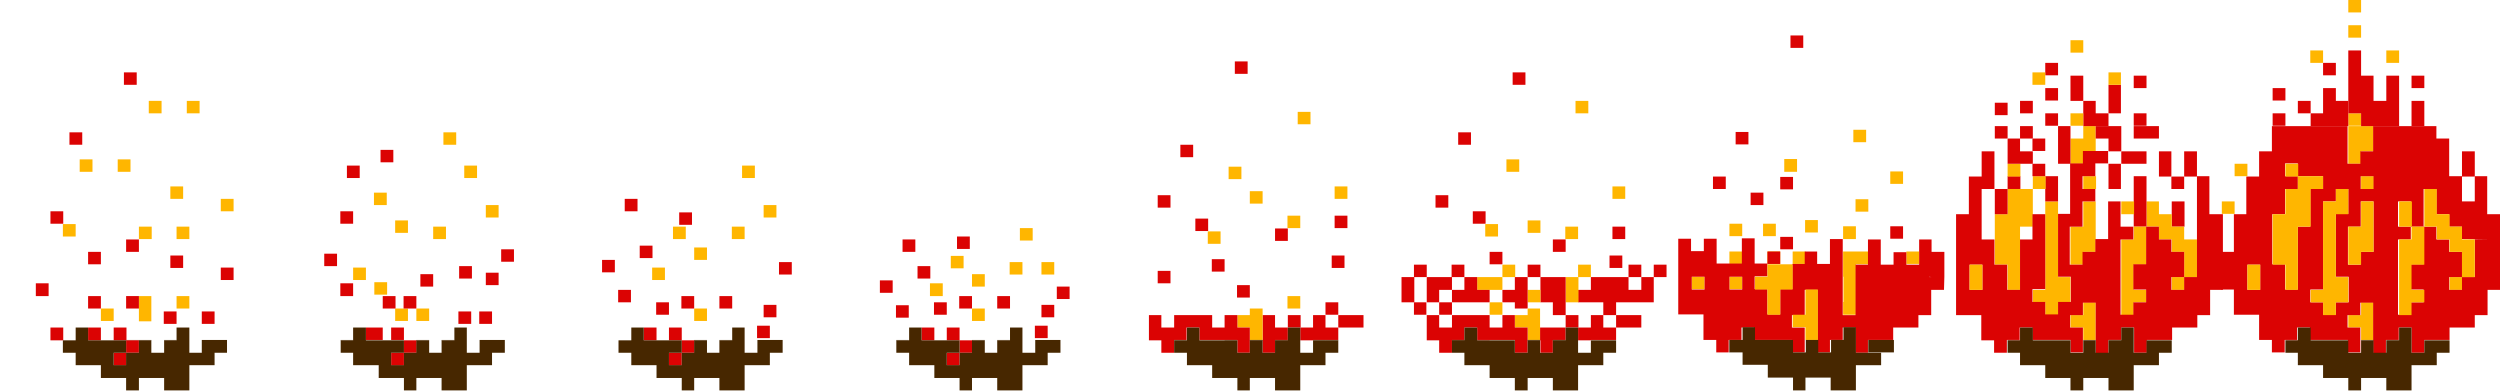 <?xml version="1.0" encoding="utf-8"?>
<!-- Generator: Adobe Illustrator 24.1.1, SVG Export Plug-In . SVG Version: 6.00 Build 0)  -->
<svg version="1.1" id="Слой_1" xmlns="http://www.w3.org/2000/svg" xmlns:xlink="http://www.w3.org/1999/xlink" x="0px" y="0px"
	 viewBox="0 0 683.9 107" style="enable-background:new 0 0 683.9 107;" xml:space="preserve">
<style type="text/css">
	.st0{fill:#DB0303;}
	.st1{fill:#FFB600;}
	.st2{fill:#472700;}
</style>
<rect x="677" y="65.5" class="st0" width="3.5" height="0"/>
<rect x="677" y="65.5" class="st0" width="3.5" height="0"/>
<rect x="673.5" y="65.5" class="st1" width="3.5" height="0"/>
<rect x="673.5" y="65.5" class="st0" width="3.5" height="0"/>
<rect x="673.5" y="41.4" class="st0" width="3.5" height="6.9"/>
<rect x="670.1" y="75.8" class="st1" width="3.5" height="3.5"/>
<rect x="666.6" y="93" class="st0" width="3.5" height="0"/>
<rect x="666.6" y="65.5" class="st0" width="3.5" height="0"/>
<rect x="666.6" y="65.5" class="st1" width="3.5" height="0"/>
<rect x="663.2" y="93" class="st0" width="3.5" height="0"/>
<path class="st0" d="M663.2,20.7h-3.5v3.4h3.5V20.7z"/>
<rect x="659.7" y="93.1" class="st0" width="0" height="3.4"/>
<rect x="659.7" y="89.6" class="st0" width="0" height="3.5"/>
<rect x="656.3" y="65.5" class="st1" width="3.5" height="0"/>
<rect x="656.3" y="65.5" class="st0" width="3.5" height="0"/>
<rect x="652.8" y="93" class="st0" width="3.5" height="0"/>
<path class="st1" d="M656.3,13.8h-3.5v3.4h3.5V13.8z"/>
<rect x="652.8" y="93.1" class="st0" width="0" height="3.4"/>
<rect x="652.8" y="93" class="st0" width="0" height="0"/>
<rect x="645.9" y="93" class="st1" width="3.5" height="0"/>
<rect x="645.9" y="48.2" class="st1" width="3.5" height="3.5"/>
<rect x="642.4" y="93.1" class="st0" width="0" height="3.4"/>
<rect x="645.9" y="93.1" class="st0" width="0" height="3.4"/>
<rect x="645.9" y="93" class="st0" width="0" height="0"/>
<polygon class="st1" points="649.3,82.7 649.3,93 645.9,93 645.9,89.6 642.4,89.6 642.4,86.2 645.9,86.2 645.9,82.7 "/>
<rect x="642.4" y="86.2" class="st1" width="0" height="3.4"/>
<rect x="642.4" y="79.3" class="st0" width="0" height="3.5"/>
<rect x="642.4" y="75.8" class="st0" width="0" height="3.5"/>
<rect x="642.4" y="68.9" class="st1" width="0" height="3.5"/>
<rect x="642.4" y="65.5" class="st1" width="0" height="3.5"/>
<rect x="642.4" y="62" class="st1" width="0" height="3.5"/>
<rect x="642.4" y="55.1" class="st0" width="0" height="3.5"/>
<rect x="642.4" y="51.7" class="st0" width="0" height="3.4"/>
<rect x="642.4" y="48.2" class="st0" width="0" height="3.5"/>
<rect x="642.4" y="41.4" class="st1" width="0" height="3.4"/>
<rect x="642.4" y="37.9" class="st1" width="0" height="3.4"/>
<rect x="642.4" y="34.5" class="st1" width="0" height="3.4"/>
<polygon class="st1" points="649.3,34.5 649.3,41.4 645.9,41.4 645.9,44.8 642.4,44.8 642.4,34.5 "/>
<rect x="642.4" y="31" class="st1" width="3.5" height="3.4"/>
<rect x="642.4" y="31" class="st1" width="0" height="3.4"/>
<rect x="642.4" y="27.6" class="st0" width="0" height="3.5"/>
<g>
	<path class="st0" d="M680.4,58.6V48.2H677v6.9h-3.5v-6.9h-3.5V37.9h-3.5v-3.4h-17.3v6.9h-3.5v3.4h-3.5V34.5h-20.7v6.9h-3.5v6.9
		h-3.5v10.3h-3.4v10.3h-3.5v10.3h3.5v6.9h6.9v6.9h3.5v3.4h3.5V93h3.4v-3.4h3.5V93h10.4v0h0v3.4h3.4V93h0v-3.4h-3.5v-3.4h3.5v-3.4
		h3.5v13.8h3.5V93h3.5v-3.4h3.5v6.9h3.5V93h6.9v-3.4h6.9v-3.4h3.5v-6.9h3.5V58.6H680.4z M618.3,79.3h-3.5v-6.9h3.5V79.3z M628.6,62
		v17.2h-3.5v-6.9h-3.5V58.6h3.5v-6.9h3.5v-3.5h-3.5v-3.5h3.5v3.5h6.9v3.5h-3.5V62H628.6z M642.4,82.7H639v3.4h-3.5v-3.4h-3.5v-3.5
		h3.5V55.1h3.5v-3.4h3.4v-3.5h0v10.3H639v17.2h3.5V82.7z M649.3,68.9h-3.5v3.5h-3.5V62h3.5v-6.9h3.5V68.9z M649.3,51.7h-3.5v-3.5
		h3.5V51.7z M680.4,65.5H677v10.3h-3.5v3.5h-3.5v-3.5h3.5v-6.9h-3.5v-3.4h-3.5V62h-3.5v10.3h-3.5v6.9h3.5v3.5h-3.5v3.4h-3.5V65.5
		h3.5V62h-3.5v-6.9h3.5V62h3.5V51.7h3.5v6.9h3.5V62h3.5v3.4L680.4,65.5L680.4,65.5z"/>
	<polygon class="st1" points="677,65.5 677,75.8 673.5,75.8 673.5,68.9 670.1,68.9 670.1,65.5 666.6,65.5 666.6,62 663.2,62 
		663.2,51.7 666.6,51.7 666.6,58.6 670.1,58.6 670.1,62 673.5,62 673.5,65.5 	"/>
	<rect x="656.3" y="55.1" class="st1" width="3.5" height="6.9"/>
	<polygon class="st1" points="663.2,62 663.2,72.4 659.7,72.4 659.7,79.3 663.2,79.3 663.2,82.7 659.7,82.7 659.7,86.2 656.3,86.2 
		656.3,65.5 659.7,65.5 659.7,62 	"/>
	<polygon class="st1" points="649.3,55.1 649.3,68.9 645.9,68.9 645.9,72.4 642.4,72.4 642.4,62 645.9,62 645.9,55.1 	"/>
	<polygon class="st0" points="656.3,20.7 656.3,34.5 645.9,34.5 645.9,31 642.4,31 642.4,27.6 642.4,27.6 642.4,13.8 645.9,13.8 
		645.9,20.7 649.3,20.7 649.3,27.6 652.8,27.6 652.8,20.7 	"/>
</g>
<rect x="659.7" y="27.6" class="st0" width="3.5" height="6.9"/>
<path class="st1" d="M645.9,6.9h-3.5v3.4h3.5V6.9z"/>
<path class="st1" d="M645.9,0h-3.5v3.4h3.5V0z"/>
<rect x="642.4" y="93.1" class="st0" width="0" height="3.4"/>
<rect x="639" y="93" class="st0" width="3.4" height="0"/>
<rect x="642.4" y="86.2" class="st0" width="0" height="3.4"/>
<rect x="642.4" y="79.3" class="st1" width="0" height="3.5"/>
<rect x="642.4" y="75.8" class="st1" width="0" height="3.5"/>
<rect x="642.4" y="68.9" class="st0" width="0" height="3.5"/>
<rect x="642.4" y="65.5" class="st0" width="0" height="3.5"/>
<rect x="642.4" y="62" class="st0" width="0" height="3.5"/>
<rect x="642.4" y="55.1" class="st1" width="0" height="3.5"/>
<polygon class="st1" points="642.4,51.7 642.4,58.6 639,58.6 639,75.8 642.4,75.8 642.4,82.7 639,82.7 639,86.2 635.5,86.2 
	635.5,82.7 632.1,82.7 632.1,79.3 635.5,79.3 635.5,55.1 639,55.1 639,51.7 "/>
<rect x="642.4" y="51.7" class="st1" width="0" height="3.4"/>
<rect x="642.4" y="48.2" class="st0" width="0" height="3.5"/>
<rect x="642.4" y="41.4" class="st0" width="0" height="3.4"/>
<rect x="642.4" y="37.9" class="st0" width="0" height="3.4"/>
<rect x="642.4" y="34.5" class="st0" width="0" height="3.4"/>
<rect x="642.4" y="31" class="st0" width="0" height="3.4"/>
<polygon class="st0" points="642.4,34.5 632.1,34.5 632.1,31 635.5,31 635.5,24.1 639,24.1 639,27.6 642.4,27.6 "/>
<rect x="642.4" y="27.6" class="st0" width="0" height="3.5"/>
<rect x="635.5" y="93" class="st0" width="3.5" height="0"/>
<path class="st0" d="M639,17.2h-3.5v3.4h3.5V17.2z"/>
<rect x="632.1" y="93" class="st0" width="3.5" height="0"/>
<path class="st1" d="M635.5,13.8h-3.5v3.4h3.5V13.8z"/>
<rect x="632.1" y="89.6" class="st0" width="0" height="3.5"/>
<path class="st0" d="M632.1,27.6h-3.5V31h3.5V27.6z"/>
<polygon class="st0" points="628.6,89.6 628.6,93.1 625.2,93.1 625.2,93 628.6,93 628.6,89.6 "/>
<rect x="625.2" y="44.8" class="st1" width="3.5" height="3.5"/>
<polygon class="st1" points="635.5,48.2 635.5,51.7 632.1,51.7 632.1,62 628.6,62 628.6,79.3 625.2,79.3 625.2,72.4 621.7,72.4 
	621.7,58.6 625.2,58.6 625.2,51.7 628.6,51.7 628.6,48.2 "/>
<path class="st0" d="M625.2,24.1h-3.5v3.4h3.5V24.1z"/>
<rect x="614.8" y="72.4" class="st1" width="3.5" height="6.9"/>
<path class="st1" d="M614.8,44.8h-3.5v3.4h3.5V44.8z"/>
<rect x="621.7" y="31" class="st0" width="3.5" height="3.4"/>
<path class="st1" d="M611.3,55.1h-3.5v3.4h3.5V55.1z"/>
<rect x="666.6" y="93" class="st2" width="3.5" height="0"/>
<rect x="663.2" y="93" class="st2" width="3.4" height="0"/>
<polygon class="st2" points="656.3,93 656.3,93.1 652.8,93.1 652.8,96.5 652.8,96.5 652.8,93 "/>
<polygon class="st2" points="649.3,93 649.3,93.1 645.9,93.1 645.9,96.5 645.9,96.5 645.9,93 "/>
<rect x="639" y="93" class="st2" width="3.5" height="0"/>
<rect x="635.5" y="93" class="st2" width="3.5" height="0"/>
<rect x="632.1" y="93" class="st2" width="3.5" height="0"/>
<rect x="628.6" y="96.5" class="st2" width="0" height="3.5"/>
<rect x="628.6" y="93" class="st2" width="0" height="0"/>
<rect x="628.6" y="89.6" class="st2" width="0" height="3.4"/>
<polygon class="st2" points="670.1,93.1 670.1,96.5 666.6,96.5 666.6,99.9 659.7,99.9 659.7,106.8 652.8,106.8 652.8,103.4 
	645.9,103.4 645.9,106.8 642.4,106.8 642.4,103.4 635.5,103.4 635.5,99.9 628.6,99.9 628.6,96.5 625.2,96.5 625.2,93.1 628.6,93.1 
	628.6,89.6 632.1,89.6 632.1,93.1 642.4,93.1 642.4,96.5 645.9,96.5 645.9,93.1 649.3,93.1 649.3,96.5 652.8,96.5 652.8,93.1 
	656.3,93.1 656.3,89.6 659.7,89.6 659.7,96.5 663.2,96.5 663.2,93.1 "/>
<rect x="625.2" y="93" class="st2" width="3.4" height="0"/>
<rect x="597.5" y="41.4" class="st0" width="3.5" height="6.9"/>
<rect x="594.1" y="75.8" class="st1" width="3.5" height="3.5"/>
<rect x="594.1" y="55.1" class="st0" width="3.5" height="6.9"/>
<path class="st0" d="M597.5,48.3h-3.5v3.4h3.5V48.3z"/>
<rect x="590.6" y="93" class="st0" width="3.4" height="0"/>
<rect x="590.6" y="65.5" class="st0" width="3.4" height="0"/>
<rect x="590.6" y="65.5" class="st1" width="3.4" height="0"/>
<rect x="590.6" y="41.4" class="st0" width="3.4" height="6.9"/>
<rect x="587.2" y="93" class="st0" width="3.5" height="0"/>
<polygon class="st1" points="601,65.5 601,75.8 597.5,75.8 597.5,68.9 594.1,68.9 594.1,65.5 590.6,65.5 590.6,62 587.2,62 
	587.2,55.1 590.6,55.1 590.6,58.6 594.1,58.6 594.1,62 597.5,62 597.5,65.5 "/>
<rect x="583.7" y="48.2" class="st0" width="3.5" height="13.8"/>
<rect x="583.7" y="31" class="st0" width="3.5" height="3.4"/>
<rect x="583.7" y="34.5" class="st0" width="6.9" height="3.4"/>
<path class="st0" d="M587.2,20.7h-3.5v3.4h3.5V20.7z"/>
<rect x="583.7" y="93.1" class="st0" width="0" height="3.4"/>
<rect x="583.7" y="89.6" class="st0" width="0" height="3.5"/>
<polygon class="st1" points="587.2,62 587.2,72.4 583.7,72.4 583.7,79.3 587.2,79.3 587.2,82.7 583.7,82.7 583.7,86.2 580.3,86.2 
	580.3,65.5 583.7,65.5 583.7,62 "/>
<rect x="580.3" y="65.5" class="st1" width="3.5" height="0"/>
<rect x="580.3" y="65.5" class="st0" width="3.5" height="0"/>
<rect x="580.3" y="55.1" class="st1" width="3.5" height="3.5"/>
<rect x="580.3" y="41.4" class="st0" width="6.9" height="3.4"/>
<rect x="576.8" y="93" class="st0" width="3.4" height="0"/>
<rect x="576.8" y="44.8" class="st0" width="3.4" height="6.9"/>
<rect x="576.8" y="23.2" class="st0" width="3.4" height="7.8"/>
<rect x="576.8" y="19.8" class="st1" width="3.4" height="3.4"/>
<rect x="576.8" y="93.1" class="st0" width="0" height="3.4"/>
<rect x="576.8" y="93" class="st0" width="0" height="0"/>
<rect x="569.9" y="93" class="st1" width="3.5" height="0"/>
<rect x="569.9" y="48.2" class="st1" width="3.5" height="3.5"/>
<polygon class="st1" points="573.3,34.5 573.3,41.4 569.9,41.4 569.9,44.8 566.4,44.8 566.4,37.9 569.9,37.9 569.9,34.5 "/>
<polygon class="st0" points="569.9,34.5 569.9,27.6 573.3,27.6 573.3,31 576.8,31 576.8,34.5 "/>
<polygon class="st0" points="580.3,34.5 580.3,41.4 576.8,41.4 576.8,37.9 573.3,37.9 573.3,34.5 "/>
<rect x="566.4" y="93.1" class="st0" width="0" height="3.4"/>
<rect x="569.9" y="93.1" class="st0" width="0" height="3.4"/>
<rect x="569.9" y="93" class="st0" width="0" height="0"/>
<polygon class="st1" points="573.3,82.7 573.3,93 569.9,93 569.9,89.6 566.4,89.6 566.4,86.2 569.9,86.2 569.9,82.7 "/>
<rect x="566.4" y="86.2" class="st1" width="0" height="3.4"/>
<rect x="566.4" y="79.3" class="st0" width="0" height="3.5"/>
<rect x="566.4" y="75.8" class="st0" width="0" height="3.5"/>
<polygon class="st1" points="573.3,55.1 573.3,68.9 569.9,68.9 569.9,72.4 566.4,72.4 566.4,62 569.9,62 569.9,55.1 "/>
<rect x="566.4" y="68.9" class="st1" width="0" height="3.5"/>
<rect x="566.4" y="65.5" class="st1" width="0" height="3.5"/>
<rect x="566.4" y="62" class="st1" width="0" height="3.5"/>
<rect x="566.4" y="41.4" class="st1" width="0" height="3.4"/>
<rect x="566.4" y="37.9" class="st1" width="0" height="3.4"/>
<rect x="566.4" y="31" class="st1" width="3.5" height="3.4"/>
<rect x="566.4" y="20.7" class="st0" width="3.5" height="6.9"/>
<path class="st1" d="M569.9,11h-3.5v3.4h3.5V11z"/>
<rect x="566.4" y="93.1" class="st0" width="0" height="3.4"/>
<rect x="563" y="93" class="st0" width="3.5" height="0"/>
<rect x="566.4" y="86.2" class="st0" width="0" height="3.4"/>
<rect x="566.4" y="79.3" class="st1" width="0" height="3.5"/>
<rect x="566.4" y="75.8" class="st1" width="0" height="3.5"/>
<rect x="566.4" y="68.9" class="st0" width="0" height="3.5"/>
<rect x="566.4" y="65.5" class="st0" width="0" height="3.5"/>
<rect x="566.4" y="62" class="st0" width="0" height="3.5"/>
<rect x="566.4" y="41.4" class="st0" width="0" height="3.4"/>
<rect x="566.4" y="37.9" class="st0" width="0" height="3.4"/>
<polygon class="st0" points="566.4,34.5 566.4,37.9 566.4,37.9 566.4,44.8 563,44.8 563,34.5 "/>
<rect x="559.5" y="93" class="st0" width="3.4" height="0"/>
<polygon class="st1" points="566.4,75.8 566.4,82.7 563,82.7 563,86.2 559.5,86.2 559.5,82.7 556.1,82.7 556.1,79.3 559.5,79.3 
	559.5,55.1 563,55.1 563,75.8 "/>
<rect x="559.5" y="48.2" class="st0" width="3.5" height="6.9"/>
<path class="st0" d="M563,31h-3.5v3.4h3.5V31z"/>
<path class="st0" d="M563,24.1h-3.5v3.4h3.5V24.1z"/>
<path class="st0" d="M563,17.2h-3.5v3.4h3.5V17.2z"/>
<rect x="556.1" y="93" class="st0" width="3.5" height="0"/>
<rect x="556.1" y="48.2" class="st1" width="3.5" height="3.5"/>
<path class="st0" d="M559.5,44.8h-3.5v3.4h3.5V44.8z"/>
<path class="st0" d="M559.5,37.9h-3.5v3.4h3.5V37.9z"/>
<path class="st1" d="M559.5,19.8h-3.5v3.4h3.5V19.8z"/>
<path class="st0" d="M556.1,34.5h-3.5v3.4h3.5V34.5z"/>
<path class="st0" d="M556.1,27.6h-3.5V31h3.5V27.6z"/>
<polygon class="st0" points="552.6,89.6 552.6,93.1 549.2,93.1 549.2,93 552.6,93 552.6,89.6 "/>
<rect x="549.2" y="48.2" class="st0" width="3.5" height="3.5"/>
<rect x="549.2" y="44.8" class="st1" width="3.5" height="3.5"/>
<polygon class="st0" points="556.1,41.4 556.1,44.8 549.2,44.8 549.2,37.9 552.6,37.9 552.6,41.4 "/>
<polygon class="st1" points="556.1,51.7 556.1,62 552.6,62 552.6,79.3 549.2,79.3 549.2,72.4 545.7,72.4 545.7,58.6 549.2,58.6 
	549.2,51.7 "/>
<rect x="545.7" y="51.7" class="st0" width="3.5" height="6.9"/>
<path class="st0" d="M549.2,34.5h-3.5v3.4h3.5V34.5z"/>
<path class="st0" d="M549.2,28.1h-3.5v3.4h3.5V28.1z"/>
<path class="st0" d="M604.4,58.6V48.2H601v27.6h-3.5v3.5h-3.5v-3.5h3.5v-6.9h-3.5v-3.4h-3.4V62h-3.5v10.3h-3.5v6.9h3.5v3.5h-3.5v3.4
	h-3.5V65.5h3.5V62h-3.5v-6.9h-3.4v10.3h-3.5v3.5h-3.5v3.5h-3.5V62h3.5v-6.9h3.5v-3.4h-3.5v-3.5h3.5v-3.5h3.5v-3.4h-6.9v3.4h-3.5
	v13.8H563v17.2h3.5v6.9H563v3.4h-3.5v-3.4h-3.5v-3.5h3.5V58.6h-3.5v6.9h-3.4v13.8h-3.5v-6.9h-3.5v-6.9h-3.5V51.7h3.5V41.4h-3.5v6.9
	h-3.5v10.3h-3.5v27.6h6.9v6.9h3.5v3.4h3.5V93h3.5v-3.4h3.5V93h6.9v0h0v0h3.5v0h0v3.4h3.4V93h0v-3.4h-3.5v-3.4h3.5v-3.4h3.5v13.8h3.5
	V93h3.5v-3.4h3.5v6.9h3.5V93h6.9v-3.4h6.9v-3.4h3.5v-6.9h3.5V58.6H604.4z M542.3,79.3h-3.5v-6.9h3.5V79.3z"/>
<rect x="538.8" y="72.4" class="st1" width="3.5" height="6.9"/>
<rect x="590.6" y="93" class="st2" width="3.5" height="0"/>
<rect x="587.2" y="93" class="st2" width="3.5" height="0"/>
<polygon class="st2" points="580.3,93 580.3,93.1 576.8,93.1 576.8,96.5 576.8,96.5 576.8,93 "/>
<polygon class="st2" points="573.3,93 573.3,93.1 569.9,93.1 569.9,96.5 569.9,96.5 569.9,93 "/>
<rect x="563" y="93" class="st2" width="3.5" height="0"/>
<rect x="559.5" y="93" class="st2" width="3.5" height="0"/>
<rect x="556.1" y="93" class="st2" width="3.5" height="0"/>
<rect x="552.6" y="96.5" class="st2" width="0" height="3.5"/>
<rect x="552.6" y="93" class="st2" width="0" height="0"/>
<rect x="552.6" y="89.6" class="st2" width="0" height="3.4"/>
<polygon class="st2" points="594.1,93.1 594.1,96.5 590.6,96.5 590.6,99.9 583.7,99.9 583.7,106.8 576.8,106.8 576.8,103.4 
	569.9,103.4 569.9,106.8 566.4,106.8 566.4,103.4 563,103.4 563,99.9 563,99.9 563,103.4 559.5,103.4 559.5,99.9 552.6,99.9 
	552.6,96.5 549.2,96.5 549.2,93.1 552.6,93.1 552.6,89.6 556.1,89.6 556.1,93.1 566.4,93.1 566.4,96.5 569.9,96.5 569.9,93.1 
	573.3,93.1 573.3,96.5 576.8,96.5 576.8,93.1 580.3,93.1 580.3,89.6 583.7,89.6 583.7,96.5 587.2,96.5 587.2,93.1 "/>
<rect x="549.2" y="93" class="st2" width="3.5" height="0"/>
<rect x="528.4" y="75.7" class="st0" width="0" height="0.1"/>
<rect x="527.9" y="75.7" class="st0" width="0.6" height="0.1"/>
<rect x="525" y="79.2" class="st0" width="0" height="0"/>
<rect x="527.9" y="75.7" class="st0" width="0.6" height="0.1"/>
<rect x="521.5" y="79.2" class="st0" width="0" height="0"/>
<rect x="521.5" y="68.8" class="st1" width="3.5" height="3.4"/>
<rect x="514.6" y="93" class="st0" width="3.5" height="0"/>
<rect x="514.6" y="79.2" class="st0" width="0" height="0"/>
<rect x="511.1" y="89.5" class="st0" width="0" height="0"/>
<rect x="511.1" y="93" class="st0" width="3.5" height="0"/>
<rect x="511.1" y="79.2" class="st0" width="0" height="0"/>
<rect x="511.1" y="75.7" class="st0" width="0" height="0"/>
<rect x="507.7" y="93" class="st0" width="0" height="3.4"/>
<rect x="507.7" y="89.5" class="st0" width="0" height="3.5"/>
<rect x="507.7" y="79.2" class="st1" width="0" height="3.5"/>
<rect x="507.7" y="75.7" class="st0" width="0" height="3.4"/>
<polygon class="st0" points="511.1,72.3 511.1,72.3 507.7,72.3 507.7,75.7 507.7,75.7 507.7,72.3 "/>
<rect x="504.2" y="96.4" class="st0" width="0" height="0"/>
<rect x="507.7" y="93" class="st0" width="0" height="3.4"/>
<rect x="504.2" y="89.5" class="st0" width="0" height="3.5"/>
<rect x="507.7" y="89.5" class="st0" width="0" height="3.5"/>
<polygon class="st1" points="511.1,68.8 511.1,72.3 507.7,72.3 507.7,86.1 504.2,86.1 504.2,82.6 504.3,82.6 504.3,75.7 504.2,75.7 
	504.2,68.8 504.3,68.8 504.3,68.8 "/>
<rect x="504.2" y="79.2" class="st1" width="0" height="3.5"/>
<rect x="504.2" y="75.7" class="st1" width="0" height="3.4"/>
<rect x="504.2" y="68.8" class="st1" width="0" height="0"/>
<rect x="500.8" y="96.4" class="st0" width="0" height="0"/>
<rect x="500.8" y="93" class="st0" width="0" height="3.4"/>
<rect x="500.8" y="93" class="st0" width="3.5" height="0"/>
<rect x="500.8" y="79.2" class="st0" width="0" height="0"/>
<rect x="497.3" y="96.4" class="st0" width="3.5" height="0"/>
<rect x="497.3" y="93" class="st0" width="0" height="3.4"/>
<rect x="500.8" y="93" class="st0" width="0" height="3.4"/>
<rect x="497.3" y="89.5" class="st0" width="0" height="3.5"/>
<rect x="500.8" y="93" class="st0" width="0" height="0"/>
<rect x="497.3" y="86.1" class="st0" width="0" height="3.4"/>
<rect x="497.3" y="84.3" class="st0" width="0" height="1.7"/>
<rect x="497.3" y="79.2" class="st0" width="0" height="3.5"/>
<rect x="493.9" y="96.4" class="st0" width="0" height="0"/>
<rect x="493.9" y="93" class="st0" width="0" height="3.4"/>
<polygon class="st1" points="497.3,93 497.3,93 493.9,93 493.9,89.5 493.9,89.5 493.9,93 "/>
<polygon class="st1" points="493.9,82.6 493.9,84.4 493.9,84.4 493.9,86.1 493.9,86.1 493.9,82.6 "/>
<polygon class="st0" points="497.3,79.2 497.3,79.2 493.9,79.2 493.9,82.6 493.9,82.6 493.9,79.2 "/>
<rect x="490.4" y="96.4" class="st0" width="3.5" height="0"/>
<rect x="490.4" y="93" class="st0" width="0" height="3.4"/>
<rect x="493.9" y="93" class="st0" width="0" height="3.4"/>
<rect x="493.9" y="93" class="st0" width="0" height="0"/>
<rect x="490.4" y="79.2" class="st0" width="0" height="0"/>
<rect x="490.4" y="75.7" class="st0" width="0" height="3.4"/>
<rect x="490.4" y="72.3" class="st0" width="0" height="3.5"/>
<rect x="490.4" y="68.8" class="st1" width="3.5" height="3.4"/>
<rect x="490.4" y="93" class="st0" width="0" height="3.4"/>
<rect x="487" y="93" class="st0" width="3.5" height="0"/>
<rect x="487" y="82.6" class="st0" width="0" height="3.5"/>
<polygon class="st1" points="490.4,79.2 490.4,79.2 487,79.2 487,82.6 487,82.6 487,79.2 "/>
<path class="st0" d="M490.4,64.8H487v3.4h3.5V64.8z"/>
<path class="st0" d="M490.4,48.4H487v3.4h3.5V48.4z"/>
<rect x="483.5" y="96.4" class="st0" width="0" height="0"/>
<rect x="483.5" y="93" class="st0" width="3.5" height="0"/>
<rect x="483.5" y="82.6" class="st1" width="0" height="3.5"/>
<rect x="483.5" y="79.2" class="st1" width="0" height="3.5"/>
<rect x="483.5" y="68.8" class="st1" width="3.5" height="3.4"/>
<rect x="480.1" y="96.4" class="st0" width="0" height="0"/>
<polygon class="st0" points="483.5,93 483.5,93 480.1,93 480.1,89.5 480.1,89.5 480.1,93 "/>
<rect x="480.1" y="79.2" class="st1" width="3.5" height="0"/>
<rect x="480.1" y="75.7" class="st0" width="0" height="3.4"/>
<rect x="476.6" y="96.4" class="st0" width="0" height="3.4"/>
<rect x="476.6" y="89.5" class="st0" width="0" height="3.5"/>
<rect x="476.6" y="79.2" class="st0" width="0" height="0"/>
<rect x="476.6" y="75.7" class="st0" width="0" height="3.4"/>
<rect x="473.1" y="93" class="st0" width="0" height="3.4"/>
<polygon class="st0" points="476.6,89.5 476.6,93 473.1,93 473.1,93 476.6,93 476.6,89.5 "/>
<rect x="473.1" y="79.2" class="st0" width="3.5" height="0"/>
<rect x="473.1" y="75.7" class="st1" width="3.5" height="3.4"/>
<rect x="473.1" y="68.8" class="st1" width="3.5" height="3.4"/>
<path class="st1" d="M476.6,61.2h-3.5v3.4h3.5V61.2z"/>
<rect x="469.7" y="93" class="st0" width="0" height="3.4"/>
<rect x="469.7" y="79.2" class="st0" width="0" height="0"/>
<rect x="466.2" y="75.7" class="st0" width="0" height="3.4"/>
<rect x="462.8" y="79.2" class="st0" width="0" height="0"/>
<rect x="462.8" y="75.7" class="st1" width="3.5" height="3.4"/>
<rect x="459.3" y="79.2" class="st0" width="0" height="3.5"/>
<rect x="459.3" y="75.7" class="st0" width="0" height="3.4"/>
<path class="st0" d="M531.9,75.7v-3.4h0v-3.4h-3.5v-3.4H525v6.9h-3.5v-3.4h-3.5v3.4h-3.5v-6.9h-3.5v6.9h-3.4v10.3h0v3.5h-3.5V68.8h0
	v-3.4h-3.5v3.4h0v3.4h-3.5v-3.4h-3.4v3.4h-3.4v6.9H487v6.9h-3.5v-6.9h-3.5v-3.5h3.5v-3.5h-3.5v-6.9h-3.5v6.9h-6.9v-3.4h0v-3.4h-3.5
	v3.4h-3.5v-3.4h-3.5v10.3h0v6.9h0v3.5h6.9V93h3.5v3.4h3.4V93h3.5v-3.4h3.5V93h10.4v0h0v3.4h3.4V93h0v-3.4h-3.5v-3.4h3.5v-6.9h3.5
	v3.5h0v1.7h0V93h0v3.4h3.4V93h3.5v-3.4h3.5v6.9h3.4V93h6.9v-3.4h6.9v-3.4h3.5v-6.9h3.5L531.9,75.7l-0.6,0v0H531.9z M466.3,79.2h-3.5
	v0h0v-3.5h3.5V79.2z M469.7,79.2L469.7,79.2L469.7,79.2L469.7,79.2L469.7,79.2z M476.6,79.2h-3.5v-3.5h3.5V79.2z M500.8,79.2
	L500.8,79.2L500.8,79.2L500.8,79.2L500.8,79.2z M511.2,89.5L511.2,89.5L511.2,89.5L511.2,89.5L511.2,89.5z M511.2,79.2L511.2,79.2
	L511.2,79.2L511.2,79.2L511.2,79.2z M511.2,75.7L511.2,75.7L511.2,75.7L511.2,75.7L511.2,75.7z M514.6,79.2L514.6,79.2L514.6,79.2
	L514.6,79.2L514.6,79.2z M521.5,79.2L521.5,79.2L521.5,79.2L521.5,79.2L521.5,79.2z M525,79.2L525,79.2L525,79.2L525,79.2L525,79.2z
	 M528.4,75.8h-0.6v-0.1L528.4,75.8L528.4,75.8z M528.4,72.4L528.4,72.4L528.4,72.4L528.4,72.4L528.4,72.4z"/>
<rect x="514.6" y="93" class="st2" width="3.5" height="0"/>
<polygon class="st2" points="514.6,93 514.6,93 511.2,93 511.2,96.4 511.1,96.4 511.1,93 "/>
<rect x="504.2" y="93" class="st2" width="0" height="0"/>
<rect x="504.2" y="89.5" class="st2" width="0" height="3.4"/>
<rect x="500.8" y="103.3" class="st2" width="0" height="3.5"/>
<polygon class="st2" points="504.2,93 504.2,93 500.8,93 500.8,96.4 500.8,96.4 500.8,93 "/>
<polygon class="st2" points="497.3,93 497.3,93 493.9,93 493.9,96.4 493.9,96.4 493.9,93 "/>
<rect x="490.4" y="103.3" class="st2" width="0" height="3.5"/>
<rect x="487" y="93" class="st2" width="3.5" height="0"/>
<rect x="483.5" y="99.9" class="st2" width="0" height="3.5"/>
<rect x="483.5" y="93" class="st2" width="3.5" height="0"/>
<rect x="480.1" y="93" class="st2" width="3.4" height="0"/>
<rect x="476.6" y="96.4" class="st2" width="0" height="3.4"/>
<rect x="476.6" y="93" class="st2" width="0" height="0"/>
<rect x="476.6" y="89.5" class="st2" width="0" height="3.4"/>
<polygon class="st2" points="476.6,93 476.6,93 473.2,93 473.2,96.4 473.1,96.4 473.1,93 "/>
<path class="st0" d="M449,72.4h-3.5v3.4h3.5V72.4z"/>
<rect x="366.1" y="86.2" class="st0" width="6.9" height="3.4"/>
<rect x="362.6" y="93" class="st0" width="3.5" height="0"/>
<rect x="362.6" y="82.7" class="st0" width="3.5" height="3.4"/>
<rect x="359.2" y="93" class="st0" width="3.5" height="0"/>
<path class="st0" d="M455.9,72.4h-3.5v3.4h3.5V72.4z"/>
<rect x="435.2" y="93" class="st0" width="0" height="0"/>
<polygon class="st0" points="366.1,89.6 366.1,93 359.2,93 359.2,93.1 355.7,93.1 355.7,89.6 359.2,89.6 359.2,86.2 362.6,86.2 
	362.6,89.6 "/>
<rect x="355.7" y="89.6" class="st0" width="0" height="3.5"/>
<rect x="359.2" y="93" class="st0" width="0" height="0"/>
<polygon class="st0" points="452.4,75.8 452.4,82.7 442.1,82.7 442.1,86.2 438.6,86.2 438.6,82.7 431.7,82.7 431.7,79.3 435.2,79.3 
	435.2,75.8 445.5,75.8 445.5,79.3 449,79.3 449,75.8 "/>
<path class="st1" d="M435.2,72.4h-3.5v3.4h3.5V72.4z"/>
<rect x="352.3" y="89.6" class="st0" width="0" height="3.5"/>
<rect x="352.3" y="86.2" class="st0" width="3.5" height="3.4"/>
<rect x="428.3" y="75.8" class="st1" width="3.5" height="6.9"/>
<polygon class="st0" points="352.3,89.6 352.3,93.1 348.8,93.1 348.8,93 352.3,93 352.3,89.6 "/>
<rect x="345.4" y="93.1" class="st0" width="0" height="3.4"/>
<rect x="348.8" y="93.1" class="st0" width="0" height="3.4"/>
<rect x="348.8" y="93" class="st0" width="0" height="0"/>
<polygon class="st0" points="352.3,89.6 352.3,93 348.8,93 348.8,96.5 345.4,96.5 345.4,93.1 345.4,93.1 345.4,86.2 348.8,86.2 
	348.8,89.6 "/>
<polygon class="st0" points="428.3,75.8 428.3,82.7 428.3,82.7 428.3,86.2 424.8,86.2 424.8,82.7 421.4,82.7 421.4,75.8 "/>
<rect x="345.4" y="93.1" class="st0" width="0" height="3.4"/>
<rect x="341.9" y="93" class="st1" width="3.5" height="0"/>
<rect x="417.9" y="79.3" class="st1" width="3.5" height="3.4"/>
<path class="st0" d="M421.4,72.4h-3.5v3.4h3.5V72.4z"/>
<rect x="338.5" y="93.1" class="st0" width="0" height="3.4"/>
<rect x="341.9" y="93.1" class="st0" width="0" height="3.4"/>
<rect x="341.9" y="93" class="st0" width="0" height="0"/>
<polygon class="st1" points="345.4,84.4 345.4,93 341.9,93 341.9,89.6 338.5,89.6 338.5,86.2 341.9,86.2 341.9,84.4 "/>
<rect x="338.5" y="93.1" class="st0" width="0" height="3.4"/>
<rect x="335" y="93" class="st0" width="3.5" height="0"/>
<polygon class="st0" points="417.9,75.8 417.9,84.4 414.4,84.4 414.4,82.7 411,82.7 411,79.3 414.4,79.3 414.4,75.8 "/>
<path class="st1" d="M414.4,72.4H411v3.4h3.5V72.4z"/>
<rect x="331.6" y="93" class="st0" width="3.5" height="0"/>
<rect x="407.5" y="82.7" class="st1" width="3.5" height="3.4"/>
<rect x="328.1" y="93" class="st0" width="3.5" height="0"/>
<rect x="404.1" y="75.8" class="st1" width="6.9" height="3.5"/>
<rect x="324.6" y="96.5" class="st0" width="0" height="3.5"/>
<rect x="324.6" y="89.6" class="st0" width="0" height="3.5"/>
<rect x="328.1" y="89.6" class="st0" width="0" height="3.5"/>
<polygon class="st0" points="407.5,79.3 407.5,82.7 397.2,82.7 397.2,79.3 400.6,79.3 400.6,75.8 404.1,75.8 404.1,79.3 "/>
<rect x="321.2" y="93" class="st0" width="3.5" height="0"/>
<path class="st0" d="M400.6,72.4h-3.5v3.4h3.5V72.4z"/>
<rect x="321.2" y="93.1" class="st0" width="0" height="3.4"/>
<rect x="321.2" y="93" class="st0" width="0" height="0"/>
<rect x="393.7" y="82.7" class="st0" width="3.5" height="3.4"/>
<polygon class="st0" points="341.9,89.6 341.9,93 341.9,93 341.9,96.5 338.5,96.5 338.5,93.1 338.5,93.1 338.5,93 328.1,93 
	328.1,89.6 324.6,89.6 324.6,93 321.2,93 321.2,96.5 317.7,96.5 317.7,93.1 314.3,93.1 314.3,86.2 317.7,86.2 317.7,89.6 
	321.2,89.6 321.2,86.2 331.6,86.2 331.6,89.6 335,89.6 335,86.2 338.5,86.2 338.5,89.6 "/>
<polygon class="st0" points="397.2,75.8 397.2,79.3 393.7,79.3 393.7,82.7 390.3,82.7 390.3,75.8 "/>
<rect x="386.8" y="82.7" class="st0" width="3.4" height="3.4"/>
<path class="st0" d="M390.3,72.4h-3.5v3.4h3.5V72.4z"/>
<rect x="383.4" y="75.8" class="st0" width="3.5" height="6.9"/>
<rect x="362.6" y="93" class="st2" width="3.5" height="0"/>
<polygon class="st2" points="362.6,93 362.6,93.1 359.2,93.1 359.2,96.5 359.2,96.5 359.2,93 "/>
<rect x="352.3" y="93" class="st2" width="0" height="0"/>
<rect x="352.3" y="89.6" class="st2" width="0" height="3.4"/>
<rect x="348.8" y="103.4" class="st2" width="0" height="3.4"/>
<polygon class="st2" points="352.3,93 352.3,93.1 348.8,93.1 348.8,96.5 348.8,96.5 348.8,93 "/>
<polygon class="st2" points="345.4,93 345.4,93.1 341.9,93.1 341.9,96.5 341.9,96.5 341.9,93 "/>
<rect x="338.5" y="103.4" class="st2" width="0" height="3.4"/>
<rect x="335" y="93" class="st2" width="3.5" height="0"/>
<rect x="331.6" y="93" class="st2" width="3.4" height="0"/>
<rect x="328.1" y="93" class="st2" width="3.5" height="0"/>
<rect x="324.6" y="96.5" class="st2" width="0" height="3.5"/>
<rect x="324.6" y="93" class="st2" width="0" height="0"/>
<rect x="324.6" y="89.6" class="st2" width="0" height="3.4"/>
<polygon class="st2" points="324.6,93 324.6,93.1 321.2,93.1 321.2,96.5 321.2,96.5 321.2,93 "/>
<rect x="355.7" y="93.1" class="st0" width="0" height="3.4"/>
<rect x="355.7" y="89.6" class="st0" width="0" height="3.5"/>
<rect x="345.4" y="93.1" class="st0" width="0" height="3.4"/>
<path class="st1" d="M345.4,52.3h-3.5v3.4h3.5V52.3z"/>
<path class="st1" d="M333.9,63.3h-3.5v3.4h3.5V63.3z"/>
<path class="st1" d="M339.6,45.6h-3.5v3.4h3.5V45.6z"/>
<path class="st1" d="M355.7,81h-3.5v3.4h3.5V81z"/>
<path class="st1" d="M355.7,59h-3.5v3.4h3.5V59z"/>
<path class="st1" d="M358.5,30.6h-3.5V34h3.5V30.6z"/>
<path class="st1" d="M368.6,51h-3.5v3.4h3.5V51z"/>
<rect x="341.9" y="93.1" class="st0" width="0" height="3.4"/>
<path class="st0" d="M341.9,78h-3.5v3.4h3.5V78z"/>
<path class="st0" d="M352.3,62.5h-3.5v3.4h3.5V62.5z"/>
<path class="st0" d="M341.3,16.8h-3.5v3.4h3.5V16.8z"/>
<rect x="338.5" y="93.1" class="st0" width="0" height="3.4"/>
<rect x="335" y="93" class="st0" width="3.5" height="0"/>
<path class="st0" d="M330.4,59.8H327v3.4h3.5V59.8z"/>
<path class="st0" d="M367.8,69.9h-3.5v3.4h3.5V69.9z"/>
<path class="st0" d="M368.6,59h-3.5v3.4h3.5V59z"/>
<path class="st0" d="M335,70.9h-3.5v3.4h3.5V70.9z"/>
<path class="st0" d="M326.4,39.6h-3.5v3.4h3.5V39.6z"/>
<rect x="328.1" y="93" class="st0" width="3.5" height="0"/>
<path class="st0" d="M320.2,74.1h-3.5v3.4h3.5V74.1z"/>
<path class="st0" d="M320.2,53.4h-3.5v3.4h3.5V53.4z"/>
<rect x="328.1" y="89.6" class="st0" width="0" height="3.5"/>
<path class="st0" d="M324.7,86.2L324.7,86.2z"/>
<path class="st0" d="M321.2,93.1L321.2,93.1z"/>
<polygon class="st2" points="366.1,93 366.1,96.5 366.1,96.5 366.1,93.1 362.6,93.1 362.6,93 "/>
<rect x="362.6" y="96.5" class="st2" width="0" height="3.5"/>
<rect x="359.2" y="93" class="st2" width="3.5" height="0"/>
<rect x="352.3" y="93" class="st2" width="0" height="0"/>
<rect x="352.3" y="89.6" class="st2" width="0" height="3.4"/>
<rect x="348.8" y="93" class="st2" width="3.5" height="0"/>
<polygon class="st2" points="345.4,93 345.4,96.5 345.4,96.5 345.4,93.1 341.9,93.1 341.9,93 "/>
<rect x="341.9" y="103.4" class="st2" width="0" height="3.4"/>
<polygon class="st2" points="338.5,93 338.5,96.5 338.5,96.5 338.5,93.1 335,93.1 335,93 "/>
<rect x="331.6" y="93" class="st2" width="3.5" height="0"/>
<rect x="328.1" y="93" class="st2" width="3.5" height="0"/>
<rect x="324.6" y="96.5" class="st2" width="0" height="3.5"/>
<rect x="324.6" y="93" class="st2" width="0" height="0"/>
<rect x="328.1" y="93" class="st2" width="0" height="0"/>
<rect x="324.6" y="89.6" class="st2" width="0" height="3.4"/>
<rect x="328.1" y="89.6" class="st2" width="0" height="3.4"/>
<polygon class="st2" points="366.1,93.1 366.1,96.5 362.6,96.5 362.6,99.9 355.7,99.9 355.7,106.8 348.8,106.8 348.8,103.4 
	341.9,103.4 341.9,106.8 338.5,106.8 338.5,103.4 331.6,103.4 331.6,99.9 324.7,99.9 324.7,96.5 321.2,96.5 321.2,93.1 324.7,93.1 
	324.7,89.6 328.1,89.6 328.1,93.1 338.5,93.1 338.5,96.5 341.9,96.5 341.9,93.1 345.4,93.1 345.4,96.5 348.8,96.5 348.8,93.1 
	352.3,93.1 352.3,89.6 355.7,89.6 355.7,96.5 359.2,96.5 359.2,93.1 "/>
<rect x="321.2" y="93" class="st2" width="3.5" height="0"/>
<rect x="442.1" y="86.2" class="st0" width="6.9" height="3.4"/>
<rect x="438.6" y="93" class="st0" width="3.4" height="0"/>
<rect x="435.2" y="93" class="st0" width="3.5" height="0"/>
<polygon class="st0" points="442.1,89.6 442.1,93 435.2,93 435.2,93.1 431.7,93.1 431.7,89.6 435.2,89.6 435.2,86.2 438.6,86.2 
	438.6,89.6 "/>
<rect x="431.7" y="93.1" class="st0" width="0" height="3.4"/>
<rect x="428.3" y="89.6" class="st0" width="0" height="3.5"/>
<rect x="431.7" y="89.6" class="st0" width="0" height="3.5"/>
<rect x="428.3" y="86.2" class="st0" width="3.5" height="3.4"/>
<rect x="424.8" y="93.1" class="st0" width="0" height="3.4"/>
<rect x="424.8" y="93" class="st0" width="3.4" height="0"/>
<polygon class="st0" points="428.3,89.6 428.3,93 424.8,93 424.8,96.5 421.4,96.5 421.4,93.1 421.3,93.1 421.3,89.6 "/>
<rect x="421.3" y="93.1" class="st0" width="0" height="3.4"/>
<rect x="424.8" y="93.1" class="st0" width="0" height="3.4"/>
<rect x="424.8" y="93" class="st0" width="0" height="0"/>
<rect x="417.9" y="93.1" class="st0" width="0" height="3.4"/>
<rect x="417.9" y="93" class="st1" width="3.5" height="0"/>
<rect x="414.4" y="93.1" class="st0" width="0" height="3.4"/>
<rect x="417.9" y="93.1" class="st0" width="0" height="3.4"/>
<rect x="417.9" y="93" class="st0" width="0" height="0"/>
<polygon class="st1" points="421.3,84.4 421.3,93 417.9,93 417.9,89.6 414.4,89.6 414.4,86.2 417.9,86.2 417.9,84.4 "/>
<rect x="411" y="93" class="st0" width="3.5" height="0"/>
<rect x="411" y="86.2" class="st0" width="0" height="0"/>
<rect x="407.5" y="93" class="st0" width="3.5" height="0"/>
<polygon class="st0" points="407.5,93 407.5,93.1 404.1,93.1 404.1,89.6 404.1,89.6 404.1,93 "/>
<rect x="404.1" y="89.6" class="st0" width="0" height="3.5"/>
<rect x="397.2" y="93.1" class="st0" width="0" height="3.4"/>
<polygon class="st0" points="400.6,89.6 400.6,93.1 397.2,93.1 397.2,93 400.6,93 400.6,89.6 "/>
<rect x="397.2" y="86.2" class="st0" width="0" height="0"/>
<rect x="397.2" y="93.1" class="st0" width="0" height="3.4"/>
<rect x="397.2" y="93" class="st0" width="0" height="0"/>
<polygon class="st0" points="417.9,89.6 417.9,93 417.9,93 417.9,96.5 414.4,96.5 414.4,93.1 414.4,93.1 414.4,93 404.1,93 
	404.1,89.6 400.6,89.6 400.6,93 397.2,93 397.2,96.5 393.7,96.5 393.7,93.1 390.3,93.1 390.3,86.2 393.7,86.2 393.7,89.6 
	397.2,89.6 397.2,86.2 397.2,86.2 397.2,86.2 407.5,86.2 407.5,89.6 411,89.6 411,86.2 411,86.2 411,86.2 414.4,86.2 414.4,89.6 "/>
<rect x="438.6" y="93" class="st2" width="3.5" height="0"/>
<rect x="435.2" y="93" class="st2" width="3.5" height="0"/>
<rect x="428.3" y="93" class="st2" width="0" height="0"/>
<rect x="428.3" y="89.6" class="st2" width="0" height="3.4"/>
<rect x="424.8" y="103.4" class="st2" width="0" height="3.4"/>
<polygon class="st2" points="428.3,93 428.3,93.1 424.8,93.1 424.8,96.5 424.8,96.5 424.8,93 "/>
<polygon class="st2" points="421.3,93 421.3,93.1 417.9,93.1 417.9,96.5 417.9,96.5 417.9,93 "/>
<rect x="411" y="93" class="st2" width="3.5" height="0"/>
<rect x="407.5" y="99.9" class="st2" width="0" height="3.5"/>
<rect x="407.5" y="93" class="st2" width="3.5" height="0"/>
<rect x="404.1" y="93" class="st2" width="3.5" height="0"/>
<rect x="400.6" y="96.5" class="st2" width="0" height="3.5"/>
<rect x="400.6" y="93" class="st2" width="0" height="0"/>
<rect x="400.6" y="89.6" class="st2" width="0" height="3.4"/>
<polygon class="st2" points="400.6,93 400.6,93.1 397.2,93.1 397.2,96.5 397.2,96.5 397.2,93 "/>
<rect x="431.7" y="93.1" class="st0" width="0" height="3.4"/>
<rect x="431.7" y="89.6" class="st0" width="0" height="3.5"/>
<rect x="421.3" y="93.1" class="st0" width="0" height="3.4"/>
<path class="st1" d="M421.4,60.3h-3.5v3.4h3.5V60.3z"/>
<path class="st1" d="M409.8,61.3h-3.5v3.4h3.5V61.3z"/>
<path class="st1" d="M415.6,43.6h-3.5v3.4h3.5V43.6z"/>
<path class="st1" d="M431.7,62h-3.5v3.4h3.5V62z"/>
<path class="st1" d="M434.5,27.6h-3.5V31h3.5V27.6z"/>
<path class="st1" d="M444.6,51h-3.5v3.4h3.5V51z"/>
<rect x="417.9" y="93.1" class="st0" width="0" height="3.4"/>
<path class="st0" d="M428.3,65.5h-3.5v3.4h3.5V65.5z"/>
<path class="st0" d="M417.3,19.8h-3.5v3.4h3.5V19.8z"/>
<rect x="414.4" y="93.1" class="st0" width="0" height="3.4"/>
<rect x="411" y="93" class="st0" width="3.4" height="0"/>
<path class="st0" d="M406.4,57.8h-3.5v3.4h3.5V57.8z"/>
<path class="st0" d="M443.8,69.9h-3.5v3.4h3.5V69.9z"/>
<path class="st0" d="M444.6,62h-3.5v3.4h3.5V62z"/>
<path class="st0" d="M411,68.9h-3.5v3.4h3.5V68.9z"/>
<path class="st0" d="M402.4,36.2h-3.5v3.4h3.5V36.2z"/>
<rect x="404.1" y="93" class="st0" width="3.5" height="0"/>
<path class="st0" d="M396.2,53.4h-3.5v3.4h3.5V53.4z"/>
<rect x="404.1" y="89.6" class="st0" width="0" height="3.5"/>
<path class="st0" d="M400.6,86.2L400.6,86.2z"/>
<path class="st0" d="M397.2,93.1L397.2,93.1z"/>
<rect x="438.6" y="93" class="st2" width="3.4" height="0"/>
<rect x="438.6" y="96.5" class="st2" width="0" height="3.5"/>
<rect x="435.2" y="93" class="st2" width="3.5" height="0"/>
<rect x="431.7" y="103.4" class="st2" width="0" height="3.4"/>
<rect x="431.7" y="99.9" class="st2" width="0" height="3.5"/>
<rect x="428.3" y="93" class="st2" width="0" height="0"/>
<rect x="431.7" y="93" class="st2" width="0" height="3.5"/>
<rect x="428.3" y="89.6" class="st2" width="0" height="3.4"/>
<rect x="431.7" y="89.6" class="st2" width="0" height="3.4"/>
<polygon class="st2" points="428.3,93 428.3,93.1 424.8,93.1 424.8,96.5 424.8,96.5 424.8,93 "/>
<polygon class="st2" points="421.3,93 421.3,93.1 417.9,93.1 417.9,96.5 417.9,96.5 417.9,93 "/>
<rect x="417.9" y="103.4" class="st2" width="0" height="3.4"/>
<rect x="411" y="93" class="st2" width="3.5" height="0"/>
<rect x="407.5" y="93" class="st2" width="3.5" height="0"/>
<rect x="404.1" y="93" class="st2" width="3.5" height="0"/>
<rect x="404.1" y="93" class="st2" width="0" height="0"/>
<rect x="404.1" y="89.6" class="st2" width="0" height="3.4"/>
<polygon class="st2" points="442.1,93.1 442.1,96.5 438.6,96.5 438.6,99.9 431.7,99.9 431.7,106.8 424.8,106.8 424.8,103.4 
	417.9,103.4 417.9,106.8 414.4,106.8 414.4,103.4 407.5,103.4 407.5,99.9 400.6,99.9 400.6,96.5 397.2,96.5 397.2,93.1 400.6,93.1 
	400.6,89.6 404.1,89.6 404.1,93.1 414.4,93.1 414.4,96.5 417.9,96.5 417.9,93.1 421.3,93.1 421.3,96.5 424.8,96.5 424.8,93.1 
	428.3,93.1 428.3,89.6 431.7,89.6 431.7,96.5 435.2,96.5 435.2,93.1 "/>
<polygon class="st2" points="400.6,93 400.6,93.1 397.2,93.1 397.2,96.5 397.2,96.5 397.2,93 "/>
<rect x="528.4" y="79.2" class="st0" width="0" height="3.4"/>
<rect x="527.9" y="75.7" class="st0" width="0.6" height="0.1"/>
<rect x="528.4" y="79.2" class="st0" width="0" height="0"/>
<rect x="521.5" y="79.2" class="st0" width="0" height="0"/>
<rect x="514.6" y="79.2" class="st0" width="0" height="0"/>
<rect x="511.1" y="93" class="st0" width="0" height="0"/>
<rect x="511.1" y="75.7" class="st1" width="0" height="0"/>
<rect x="507.7" y="79.2" class="st1" width="0" height="3.4"/>
<rect x="507.7" y="75.7" class="st1" width="0" height="3.5"/>
<rect x="504.2" y="79.2" class="st0" width="0" height="3.4"/>
<rect x="504.2" y="75.7" class="st0" width="0" height="3.5"/>
<rect x="500.8" y="79.2" class="st0" width="0" height="0"/>
<rect x="497.3" y="79.2" class="st1" width="0" height="3.4"/>
<rect x="493.9" y="79.2" class="st0" width="0" height="3.4"/>
<rect x="493.9" y="79.2" class="st0" width="0" height="0"/>
<rect x="490.4" y="72.3" class="st1" width="0" height="3.5"/>
<rect x="487" y="82.6" class="st1" width="0" height="3.5"/>
<rect x="487" y="79.2" class="st1" width="0" height="0"/>
<rect x="483.5" y="79.2" class="st0" width="0" height="3.4"/>
<polygon class="st1" points="490.4,72.3 490.4,79.2 487,79.2 487,86.1 483.5,86.1 483.5,79.2 480.1,79.2 480.1,75.7 483.5,75.7 
	483.5,72.3 "/>
<rect x="480.1" y="79.2" class="st1" width="3.5" height="0"/>
<rect x="480.1" y="75.7" class="st0" width="0" height="3.5"/>
<rect x="473.2" y="75.7" class="st0" width="3.5" height="0"/>
<rect x="473.1" y="75.7" class="st0" width="0" height="3.5"/>
<rect x="469.7" y="79.2" class="st0" width="0" height="0"/>
<rect x="462.8" y="75.7" class="st0" width="0" height="3.5"/>
<rect x="525" y="86.1" class="st0" width="0" height="3.4"/>
<polygon class="st0" points="518.1,89.5 518.1,93 514.6,93 514.6,93 518.1,93 518.1,89.5 "/>
<rect x="511.2" y="93" class="st0" width="3.5" height="0"/>
<rect x="511.1" y="89.5" class="st0" width="0" height="0"/>
<rect x="511.1" y="93" class="st0" width="0" height="0"/>
<rect x="504.2" y="96.4" class="st0" width="0" height="0"/>
<rect x="507.7" y="96.4" class="st0" width="0" height="0"/>
<rect x="507.7" y="93" class="st0" width="0" height="3.4"/>
<rect x="504.2" y="89.5" class="st0" width="0" height="3.5"/>
<rect x="507.7" y="89.5" class="st0" width="0" height="3.5"/>
<rect x="500.8" y="96.4" class="st0" width="0" height="0"/>
<rect x="504.2" y="96.4" class="st0" width="0" height="0"/>
<rect x="500.8" y="93" class="st0" width="0" height="3.4"/>
<polygon class="st0" points="504.2,89.5 504.2,93 500.8,93 500.8,93 504.2,93 504.2,89.5 "/>
<rect x="497.3" y="96.4" class="st0" width="3.5" height="0"/>
<rect x="497.3" y="93" class="st0" width="0" height="3.4"/>
<rect x="500.8" y="93" class="st0" width="0" height="3.4"/>
<rect x="500.8" y="93" class="st0" width="0" height="0"/>
<rect x="493.9" y="96.4" class="st0" width="0" height="0"/>
<rect x="497.3" y="96.4" class="st0" width="0" height="0"/>
<rect x="493.9" y="93" class="st0" width="0" height="3.4"/>
<rect x="497.3" y="93" class="st0" width="0" height="3.4"/>
<polygon class="st1" points="497.3,89.5 497.3,93 493.9,93 493.9,93 497.3,93 497.3,89.5 "/>
<rect x="497.3" y="86.1" class="st1" width="0" height="3.4"/>
<rect x="490.4" y="96.4" class="st0" width="3.5" height="0"/>
<rect x="490.4" y="93" class="st0" width="0" height="3.4"/>
<rect x="493.9" y="93" class="st0" width="0" height="3.4"/>
<polygon class="st0" points="493.9,89.5 493.9,93 493.9,93 493.9,93 493.9,93 493.9,89.5 "/>
<polygon class="st1" points="497.3,79.2 497.3,93 493.9,93 493.9,89.5 490.4,89.5 490.4,86.1 493.9,86.1 493.9,84.4 493.9,84.4 
	493.9,79.2 "/>
<rect x="490.4" y="93" class="st0" width="0" height="3.4"/>
<rect x="487" y="93" class="st0" width="3.5" height="0"/>
<rect x="483.5" y="93" class="st0" width="3.5" height="0"/>
<rect x="480.1" y="96.4" class="st0" width="0" height="0"/>
<rect x="483.5" y="96.4" class="st0" width="0" height="0"/>
<polygon class="st0" points="483.5,93 483.5,93 480.1,93 480.1,89.5 480.1,89.5 480.1,93 "/>
<rect x="480.1" y="96.4" class="st0" width="0" height="0"/>
<rect x="480.1" y="89.5" class="st0" width="0" height="3.5"/>
<rect x="473.2" y="93" class="st0" width="0" height="3.4"/>
<polygon class="st0" points="476.6,89.5 476.6,93 473.2,93 473.2,93 476.6,93 476.6,89.5 "/>
<rect x="473.1" y="93" class="st0" width="0" height="3.4"/>
<rect x="473.1" y="93" class="st0" width="0" height="0"/>
<rect x="514.6" y="93" class="st2" width="3.5" height="0"/>
<rect x="514.6" y="96.4" class="st2" width="0" height="3.4"/>
<polygon class="st2" points="514.6,93 514.6,93 511.2,93 511.2,96.4 511.1,96.4 511.1,93 "/>
<rect x="507.7" y="103.3" class="st2" width="0" height="3.5"/>
<rect x="507.7" y="99.9" class="st2" width="0" height="3.5"/>
<rect x="504.2" y="93" class="st2" width="0" height="0"/>
<rect x="507.7" y="93" class="st2" width="0" height="3.5"/>
<rect x="504.2" y="89.5" class="st2" width="0" height="3.4"/>
<rect x="507.7" y="89.5" class="st2" width="0" height="3.4"/>
<rect x="500.8" y="103.3" class="st2" width="0" height="3.5"/>
<polygon class="st2" points="504.2,93 504.2,93 500.8,93 500.8,96.4 500.8,96.4 500.8,93 "/>
<polygon class="st2" points="497.3,93 497.3,93 493.9,93 493.9,96.4 493.9,96.4 493.9,93 "/>
<rect x="493.9" y="103.3" class="st2" width="0" height="3.5"/>
<polygon class="st2" points="490.4,93 490.4,96.4 490.4,96.4 490.4,93 487,93 487,93 "/>
<rect x="483.5" y="99.9" class="st2" width="0" height="3.5"/>
<rect x="483.5" y="93" class="st2" width="3.5" height="0"/>
<rect x="480.1" y="93" class="st2" width="3.5" height="0"/>
<rect x="476.6" y="96.4" class="st2" width="0" height="3.4"/>
<rect x="476.6" y="93" class="st2" width="0" height="0"/>
<rect x="476.6" y="89.5" class="st2" width="0" height="3.4"/>
<polygon class="st2" points="476.6,93 476.6,93 473.2,93 473.2,96.4 473.1,96.4 473.1,93 "/>
<rect x="507.7" y="96.4" class="st0" width="0" height="0"/>
<rect x="507.7" y="93" class="st0" width="0" height="3.4"/>
<rect x="507.7" y="89.5" class="st0" width="0" height="3.5"/>
<rect x="504.2" y="96.4" class="st0" width="0" height="0"/>
<rect x="497.3" y="96.4" class="st0" width="3.5" height="0"/>
<rect x="497.3" y="96.4" class="st0" width="0" height="0"/>
<rect x="497.3" y="93" class="st0" width="0" height="3.4"/>
<path class="st1" d="M497.3,60.2h-3.5v3.4h3.5V60.2z"/>
<path class="st1" d="M485.8,61.2h-3.5v3.4h3.5V61.2z"/>
<path class="st1" d="M491.6,43.5h-3.5V47h3.5V43.5z"/>
<rect x="493.9" y="84.3" class="st1" width="0" height="0"/>
<rect x="497.3" y="84.3" class="st1" width="0" height="3.4"/>
<rect x="504.2" y="61.9" class="st1" width="3.5" height="3.5"/>
<path class="st1" d="M511.1,54.5h-3.5v3.4h3.5V54.5z"/>
<path class="st1" d="M510.5,35.5h-3.5v3.4h3.5V35.5z"/>
<path class="st1" d="M520.6,46.9h-3.5v3.4h3.5V46.9z"/>
<rect x="490.4" y="96.4" class="st0" width="3.5" height="0"/>
<rect x="493.9" y="93" class="st0" width="0" height="3.4"/>
<rect x="493.9" y="80.9" class="st0" width="0" height="3.4"/>
<rect x="504.2" y="68.8" class="st0" width="0" height="0"/>
<path class="st0" d="M493.3,9.7h-3.5v3.4h3.5V9.7z"/>
<rect x="490.4" y="96.4" class="st0" width="0" height="0"/>
<rect x="490.4" y="93" class="st0" width="0" height="3.4"/>
<rect x="487" y="93" class="st0" width="3.4" height="0"/>
<path class="st0" d="M482.4,52.7h-3.5v3.4h3.5V52.7z"/>
<path class="st0" d="M520.6,61.9h-3.5v3.4h3.5V61.9z"/>
<rect x="483.5" y="68.8" class="st0" width="3.5" height="3.4"/>
<path class="st0" d="M478.3,36.1h-3.5v3.4h3.5V36.1z"/>
<rect x="483.5" y="96.4" class="st0" width="0" height="0"/>
<rect x="480.1" y="93" class="st0" width="3.5" height="0"/>
<path class="st0" d="M472.1,48.3h-3.5v3.4h3.5V48.3z"/>
<rect x="480.1" y="96.4" class="st0" width="0" height="0"/>
<rect x="480.1" y="89.5" class="st0" width="0" height="3.5"/>
<path class="st0" d="M476.6,86.1L476.6,86.1z"/>
<path class="st0" d="M473.2,93L473.2,93z"/>
<polygon class="st2" points="518.1,93 518.1,96.4 518.1,96.4 518.1,93 514.6,93 514.6,93 "/>
<rect x="514.6" y="96.4" class="st2" width="0" height="3.4"/>
<rect x="511.2" y="93" class="st2" width="3.5" height="0"/>
<rect x="507.7" y="103.3" class="st2" width="0" height="3.5"/>
<rect x="507.7" y="99.9" class="st2" width="0" height="3.5"/>
<rect x="504.2" y="93" class="st2" width="0" height="0"/>
<rect x="507.7" y="93" class="st2" width="0" height="3.5"/>
<rect x="504.2" y="89.5" class="st2" width="0" height="3.4"/>
<rect x="507.7" y="89.5" class="st2" width="0" height="3.4"/>
<polygon class="st2" points="504.2,93 504.2,93 500.8,93 500.8,96.4 500.8,96.4 500.8,93 "/>
<polygon class="st2" points="497.3,93 497.3,96.4 497.3,96.4 497.3,93 493.9,93 493.9,96.4 493.9,96.4 493.9,93 "/>
<rect x="493.9" y="103.3" class="st2" width="0" height="3.5"/>
<polygon class="st2" points="490.4,93 490.4,96.4 490.4,96.4 490.4,93 487,93 487,93 "/>
<rect x="483.5" y="93" class="st2" width="3.5" height="0"/>
<rect x="480.1" y="93" class="st2" width="3.5" height="0"/>
<rect x="480.1" y="93" class="st2" width="0" height="0"/>
<rect x="480.1" y="89.5" class="st2" width="0" height="3.4"/>
<rect x="511.2" y="93" class="st2" width="6.9" height="3.4"/>
<path class="st2" d="M507.7,96.4L507.7,96.4L507.7,96.4l0-6.9h-3.4V93h-3.4v3.4h-3.5V93h-3.4v3.4h-3.5v0h0V93h-10.4v-3.5h-3.4V93
	h-3.5v3.4h3.5v3.4h6.9v3.5h6.9v3.5h3.4v-3.5h6.9v3.5h6.9v-6.9h6.9v-3.4H507.7z M480.1,96.4L480.1,96.4L480.1,96.4L480.1,96.4
	L480.1,96.4z M483.5,96.4L483.5,96.4L483.5,96.4L483.5,96.4L483.5,96.4z M504.3,96.4L504.3,96.4L504.3,96.4L504.3,96.4L504.3,96.4z"
	/>
<polygon class="st2" points="476.6,93 476.6,93 473.2,93 473.2,96.4 473.2,96.4 473.2,93 "/>
<path class="st1" d="M111.6,60.3h-3.5v3.4h3.5V60.3z"/>
<path class="st1" d="M100.1,73.2h-3.5v3.4h3.5V73.2z"/>
<path class="st1" d="M105.8,52.7h-3.5v3.4h3.5V52.7z"/>
<path class="st1" d="M111.6,84.4h-3.5v3.4h3.5V84.4z"/>
<path class="st1" d="M122,62h-3.5v3.4h3.5V62z"/>
<path class="st1" d="M124.8,36.2h-3.5v3.4h3.5V36.2z"/>
<path class="st0" d="M108.2,81h-3.5v3.4h3.5V81z"/>
<path class="st0" d="M118.5,75h-3.5v3.4h3.5V75z"/>
<path class="st0" d="M107.6,41h-3.5v3.4h3.5V41z"/>
<rect x="101.3" y="93" class="st0" width="3.5" height="0"/>
<path class="st0" d="M96.6,57.8h-3.5v3.4h3.5V57.8z"/>
<path class="st0" d="M128.9,85.2h-3.5v3.4h3.5V85.2z"/>
<path class="st0" d="M129.1,72.8h-3.5v3.4h3.5V72.8z"/>
<path class="st0" d="M90.9,86.2L90.9,86.2z"/>
<rect x="108.2" y="93" class="st2" width="3.5" height="0"/>
<rect x="101.2" y="93" class="st2" width="3.4" height="0"/>
<rect x="100.1" y="93" class="st2" width="1.2" height="0"/>
<rect x="94.3" y="93" class="st2" width="2.3" height="0"/>
<rect x="117.4" y="93.1" class="st0" width="0" height="3.4"/>
<path class="st1" d="M105.9,77.2h-3.5v3.4h3.5V77.2z"/>
<rect x="127.7" y="90.9" class="st1" width="0" height="3.5"/>
<path class="st1" d="M117.4,84.4h-3.5v3.4h3.5V84.4z"/>
<path class="st1" d="M130.5,45.3H127v3.4h3.5V45.3z"/>
<path class="st1" d="M136.4,56.1h-3.5v3.4h3.5V56.1z"/>
<rect x="110.5" y="93.1" class="st0" width="3.5" height="3.4"/>
<rect x="113.9" y="93.1" class="st0" width="0" height="3.4"/>
<path class="st0" d="M113.9,81h-3.5v3.4h3.5V81z"/>
<rect x="107" y="96.5" class="st0" width="3.5" height="3.5"/>
<rect x="110.5" y="93.1" class="st0" width="0" height="3.4"/>
<rect x="107" y="89.6" class="st0" width="3.5" height="3.4"/>
<rect x="107" y="93" class="st0" width="3.5" height="0"/>
<path class="st0" d="M134.6,85.2h-3.5v3.4h3.5V85.2z"/>
<path class="st0" d="M136.4,74.6h-3.5V78h3.5V74.6z"/>
<path class="st0" d="M140.6,68.2h-3.5v3.4h3.5V68.2z"/>
<rect x="107" y="96.5" class="st0" width="0" height="3.5"/>
<path class="st0" d="M98.4,45.3h-3.5v3.4h3.5V45.3z"/>
<rect x="100.1" y="89.6" class="st0" width="4.6" height="3.4"/>
<rect x="100.1" y="93" class="st0" width="3.5" height="0"/>
<path class="st0" d="M96.6,77.5h-3.5V81h3.5V77.5z"/>
<path class="st0" d="M92.2,69.4h-3.5v3.4h3.5V69.4z"/>
<rect x="100.1" y="89.6" class="st0" width="0" height="3.5"/>
<path class="st0" d="M96.7,86.2L96.7,86.2z"/>
<path class="st0" d="M93.2,93.1L93.2,93.1z"/>
<rect x="124.3" y="93" class="st2" width="0" height="0"/>
<rect x="124.3" y="89.6" class="st2" width="0" height="3.4"/>
<polygon class="st2" points="124.3,93 124.3,93.1 120.8,93.1 120.8,96.5 120.8,96.5 120.8,93 "/>
<polygon class="st2" points="117.4,93 117.4,93.1 113.9,93.1 113.9,96.5 113.9,96.5 113.9,93 "/>
<polygon class="st2" points="138.1,93 138.1,96.5 134.6,96.5 134.6,99.9 127.7,99.9 127.7,106.8 120.8,106.8 120.8,103.4 
	113.9,103.4 113.9,106.8 110.5,106.8 110.5,103.4 103.6,103.4 103.6,99.9 96.6,99.9 96.6,96.5 93.2,96.5 93.2,93.1 96.6,93.1 
	96.6,89.6 100.1,89.6 100.1,93.1 110.5,93.1 110.5,96.5 107,96.5 107,99.9 110.5,99.9 110.5,96.5 113.9,96.5 113.9,93.1 117.4,93.1 
	117.4,96.5 120.8,96.5 120.8,93.1 124.3,93.1 124.3,89.6 127.7,89.6 127.7,96.5 131.2,96.5 131.2,93 "/>
<rect x="110.5" y="96.5" class="st2" width="0" height="3.5"/>
<rect x="107" y="93" class="st2" width="3.5" height="0"/>
<rect x="103.6" y="93" class="st2" width="3.4" height="0"/>
<rect x="100.1" y="93" class="st2" width="3.5" height="0"/>
<polygon class="st2" points="96.6,93 96.6,93.1 93.2,93.1 93.2,96.5 93.2,96.5 93.2,93 "/>
<rect x="203.7" y="93.1" class="st0" width="0" height="3.4"/>
<rect x="200.3" y="93" class="st0" width="0" height="0"/>
<rect x="203.7" y="89.6" class="st0" width="0" height="3.5"/>
<path class="st1" d="M193.4,67.7h-3.5v3.4h3.5V67.7z"/>
<path class="st1" d="M181.9,73.2h-3.5v3.4h3.5V73.2z"/>
<path class="st1" d="M187.6,62h-3.5v3.4h3.5V62z"/>
<rect x="203.7" y="90.9" class="st1" width="0" height="3.5"/>
<path class="st1" d="M193.4,84.4h-3.5v3.4h3.5V84.4z"/>
<path class="st1" d="M203.7,62h-3.5v3.4h3.5V62z"/>
<path class="st1" d="M206.5,45.3h-3.5v3.4h3.5V45.3z"/>
<path class="st1" d="M212.4,56.1h-3.5v3.4h3.5V56.1z"/>
<rect x="186.5" y="93.1" class="st0" width="3.5" height="3.4"/>
<path class="st0" d="M189.9,81h-3.5v3.4h3.5V81z"/>
<path class="st0" d="M200.3,81h-3.5v3.4h3.5V81z"/>
<path class="st0" d="M189.3,58.1h-3.5v3.4h3.5V58.1z"/>
<rect x="183" y="96.5" class="st0" width="3.5" height="3.5"/>
<rect x="186.5" y="93.1" class="st0" width="0" height="3.4"/>
<rect x="183" y="89.6" class="st0" width="3.5" height="3.5"/>
<path class="st0" d="M178.4,67.2H175v3.4h3.5V67.2z"/>
<path class="st0" d="M210.6,89.1h-3.5v3.4h3.5V89.1z"/>
<path class="st0" d="M212.4,83.4h-3.5v3.4h3.5V83.4z"/>
<path class="st0" d="M216.6,71.7h-3.5v3.4h3.5V71.7z"/>
<path class="st0" d="M183,82.7h-3.5v3.4h3.5V82.7z"/>
<path class="st0" d="M174.4,54.4h-3.5v3.4h3.5V54.4z"/>
<rect x="176.1" y="89.6" class="st0" width="3.5" height="3.5"/>
<path class="st0" d="M172.6,79.3h-3.5v3.4h3.5V79.3z"/>
<path class="st0" d="M168.2,71.1h-3.5v3.4h3.5V71.1z"/>
<path class="st0" d="M172.7,86.2L172.7,86.2z"/>
<path class="st0" d="M169.2,93.1L169.2,93.1z"/>
<rect x="200.3" y="93" class="st2" width="0" height="0"/>
<polygon class="st2" points="200.3,93 200.3,93.1 196.8,93.1 196.8,96.5 196.8,96.5 196.8,93 "/>
<polygon class="st2" points="193.4,93 193.4,93.1 189.9,93.1 189.9,96.5 189.9,96.5 189.9,93 "/>
<rect x="186.5" y="96.5" class="st2" width="0" height="3.5"/>
<rect x="183" y="93" class="st2" width="3.5" height="0"/>
<rect x="179.6" y="93" class="st2" width="3.5" height="0"/>
<rect x="176.1" y="93" class="st2" width="3.5" height="0"/>
<rect x="172.6" y="96.5" class="st2" width="0" height="3.5"/>
<rect x="172.6" y="93" class="st2" width="0" height="0"/>
<polygon class="st2" points="214.1,93 214.1,96.5 210.6,96.5 210.6,99.9 203.7,99.9 203.7,106.8 196.8,106.8 196.8,103.4 
	189.9,103.4 189.9,106.8 186.5,106.8 186.5,103.4 179.6,103.4 179.6,99.9 172.7,99.9 172.7,96.5 169.2,96.5 169.2,93.1 172.7,93.1 
	172.7,89.6 176.1,89.6 176.1,93.1 186.5,93.1 186.5,96.5 183,96.5 183,99.9 186.5,99.9 186.5,96.5 189.9,96.5 189.9,93.1 
	193.4,93.1 193.4,96.5 196.8,96.5 196.8,93.1 200.3,93.1 200.3,93 200.3,93 200.3,89.6 203.7,89.6 203.7,96.5 207.2,96.5 207.2,93 
	"/>
<rect x="172.6" y="89.6" class="st2" width="0" height="3.4"/>
<rect x="169.2" y="93" class="st2" width="3.5" height="0"/>
<rect x="279.7" y="93.1" class="st0" width="0" height="3.4"/>
<rect x="276.3" y="93" class="st0" width="0" height="0"/>
<rect x="279.7" y="89.6" class="st0" width="0" height="3.5"/>
<path class="st1" d="M269.4,75h-3.5v3.4h3.5V75z"/>
<path class="st1" d="M257.9,77.5h-3.5V81h3.5V77.5z"/>
<path class="st1" d="M263.6,70h-3.5v3.4h3.5V70z"/>
<rect x="279.7" y="90.9" class="st1" width="0" height="3.5"/>
<path class="st1" d="M269.4,84.4h-3.5v3.4h3.5V84.4z"/>
<path class="st1" d="M279.7,71.7h-3.5v3.4h3.5V71.7z"/>
<path class="st1" d="M282.5,62.4h-3.5v3.4h3.5V62.4z"/>
<path class="st1" d="M288.4,71.7h-3.5v3.4h3.5V71.7z"/>
<rect x="262.5" y="93.1" class="st0" width="3.5" height="3.4"/>
<path class="st0" d="M265.9,81h-3.5v3.4h3.5V81z"/>
<path class="st0" d="M276.3,81h-3.5v3.4h3.5V81z"/>
<path class="st0" d="M265.3,64.7h-3.5v3.4h3.5V64.7z"/>
<rect x="259" y="96.5" class="st0" width="3.5" height="3.5"/>
<rect x="259" y="89.6" class="st0" width="3.5" height="3.5"/>
<path class="st0" d="M254.4,72.8H251v3.4h3.5V72.8z"/>
<path class="st0" d="M286.6,89.1h-3.5v3.4h3.5V89.1z"/>
<path class="st0" d="M288.4,83.4h-3.5v3.4h3.5V83.4z"/>
<path class="st0" d="M292.6,78.4h-3.5v3.4h3.5V78.4z"/>
<rect x="259" y="96.5" class="st0" width="0" height="3.5"/>
<path class="st0" d="M259,82.7h-3.5v3.4h3.5V82.7z"/>
<path class="st0" d="M250.4,65.5h-3.5v3.4h3.5V65.5z"/>
<rect x="252.1" y="89.6" class="st0" width="3.5" height="3.5"/>
<path class="st0" d="M248.6,83.5h-3.5v3.4h3.5V83.5z"/>
<path class="st0" d="M244.2,76.7h-3.5v3.4h3.5V76.7z"/>
<rect x="252.1" y="89.6" class="st0" width="0" height="3.5"/>
<path class="st0" d="M248.7,86.2L248.7,86.2z"/>
<path class="st0" d="M245.2,93.1L245.2,93.1z"/>
<rect x="276.3" y="93" class="st2" width="0" height="0"/>
<polygon class="st2" points="276.3,93 276.3,93.1 272.8,93.1 272.8,96.5 272.8,96.5 272.8,93 "/>
<polygon class="st2" points="269.4,93 269.4,93.1 265.9,93.1 265.9,96.5 265.9,96.5 265.9,93 "/>
<rect x="259" y="93" class="st2" width="3.5" height="0"/>
<rect x="255.6" y="93" class="st2" width="3.4" height="0"/>
<rect x="252.1" y="93" class="st2" width="3.5" height="0"/>
<rect x="248.6" y="96.5" class="st2" width="0" height="3.5"/>
<rect x="248.6" y="93" class="st2" width="0" height="0"/>
<rect x="248.6" y="89.6" class="st2" width="0" height="3.4"/>
<polygon class="st2" points="290.1,93 290.1,96.5 286.6,96.5 286.6,99.9 279.7,99.9 279.7,106.8 272.8,106.8 272.8,103.4 
	265.9,103.4 265.9,106.8 262.5,106.8 262.5,103.4 255.6,103.4 255.6,99.9 248.7,99.9 248.7,96.5 245.2,96.5 245.2,93.1 248.7,93.1 
	248.7,89.6 252.1,89.6 252.1,93.1 262.5,93.1 262.5,96.5 259,96.5 259,99.9 262.5,99.9 262.5,96.5 265.9,96.5 265.9,93.1 
	269.4,93.1 269.4,96.5 272.8,96.5 272.8,93.1 276.3,93.1 276.3,93 276.3,93 276.3,89.6 279.7,89.6 279.7,96.5 283.2,96.5 283.2,93 
	"/>
<polygon class="st2" points="248.6,93 248.6,93.1 245.2,93.1 245.2,96.5 245.2,96.5 245.2,93 "/>
<rect x="41.4" y="93.1" class="st0" width="0" height="3.4"/>
<path class="st1" d="M25.3,43.6h-3.5v3.4h3.5V43.6z"/>
<polygon class="st1" points="41.4,81 41.4,84.4 41.4,84.4 41.4,87.9 38,87.9 38,84.4 38,84.4 38,81 "/>
<path class="st1" d="M31.1,84.4h-3.5v3.4h3.5V84.4z"/>
<path class="st1" d="M41.4,62H38v3.4h3.5V62z"/>
<path class="st1" d="M44.2,27.6h-3.5V31h3.5V27.6z"/>
<path class="st1" d="M50.1,51h-3.5v3.4h3.5V51z"/>
<path class="st0" d="M27.6,81h-3.5v3.4h3.5V81z"/>
<path class="st0" d="M38,65.5h-3.5v3.4H38V65.5z"/>
<rect x="24.1" y="89.6" class="st0" width="0" height="3.5"/>
<path class="st0" d="M48.3,85.2h-3.5v3.4h3.5V85.2z"/>
<path class="st0" d="M50.1,69.9h-3.5v3.4h3.5V69.9z"/>
<path class="st0" d="M27.6,68.9h-3.5v3.4h3.5V68.9z"/>
<rect x="13.8" y="89.6" class="st0" width="3.5" height="3.5"/>
<path class="st0" d="M10.3,86.2L10.3,86.2z"/>
<polygon class="st2" points="38,93 38,93.1 34.5,93.1 34.5,96.5 34.5,96.5 34.5,93 "/>
<rect x="31.1" y="96.5" class="st2" width="0" height="3.5"/>
<rect x="27.6" y="93" class="st2" width="3.5" height="0"/>
<rect x="24.1" y="93" class="st2" width="0" height="0"/>
<rect x="17.2" y="93" class="st2" width="3.5" height="0"/>
<rect x="13.8" y="93" class="st2" width="3.5" height="0"/>
<rect x="51.8" y="93.1" class="st0" width="0" height="3.4"/>
<rect x="51.8" y="89.6" class="st0" width="0" height="3.5"/>
<path class="st1" d="M20.7,61.3h-3.5v3.4h3.5V61.3z"/>
<path class="st1" d="M35.7,43.6h-3.5v3.4h3.5V43.6z"/>
<path class="st1" d="M51.8,81h-3.5v3.4h3.5V81z"/>
<path class="st1" d="M51.8,62h-3.5v3.4h3.5V62z"/>
<path class="st1" d="M54.6,27.6h-3.5V31h3.5V27.6z"/>
<path class="st1" d="M63.9,54.4h-3.5v3.4h3.5V54.4z"/>
<rect x="34.5" y="93.1" class="st0" width="3.5" height="3.4"/>
<path class="st0" d="M38,81h-3.5v3.4H38V81z"/>
<path class="st0" d="M37.4,19.8h-3.5v3.4h3.5V19.8z"/>
<rect x="31.1" y="96.5" class="st0" width="3.5" height="3.5"/>
<rect x="34.5" y="93.1" class="st0" width="0" height="3.4"/>
<rect x="31.1" y="89.6" class="st0" width="3.5" height="3.5"/>
<path class="st0" d="M17.3,57.8h-3.5v3.4h3.5V57.8z"/>
<path class="st0" d="M58.7,85.2h-3.5v3.4h3.5V85.2z"/>
<path class="st0" d="M63.9,73.2h-3.5v3.4h3.5V73.2z"/>
<path class="st0" d="M22.4,36.2H19v3.4h3.5V36.2z"/>
<rect x="24.1" y="89.6" class="st0" width="3.5" height="3.5"/>
<path class="st0" d="M13.3,77.5H9.8V81h3.5V77.5z"/>
<path class="st0" d="M20.7,86.2L20.7,86.2z"/>
<path class="st0" d="M17.2,93.1L17.2,93.1z"/>
<polygon class="st2" points="48.3,93 48.3,93.1 44.9,93.1 44.9,96.5 44.9,96.5 44.9,93 "/>
<polygon class="st2" points="62.1,93 62.1,96.5 58.7,96.5 58.7,99.9 51.8,99.9 51.8,106.8 44.9,106.8 44.9,103.4 38,103.4 38,106.8 
	34.5,106.8 34.5,103.4 27.6,103.4 27.6,99.9 20.7,99.9 20.7,96.5 17.2,96.5 17.2,93.1 20.7,93.1 20.7,89.6 24.1,89.6 24.1,93.1 
	34.5,93.1 34.5,96.5 31.1,96.5 31.1,99.9 34.5,99.9 34.5,96.5 38,96.5 38,93.1 41.4,93.1 41.4,96.5 44.9,96.5 44.9,93.1 48.3,93.1 
	48.3,89.6 51.8,89.6 51.8,96.5 55.2,96.5 55.2,93 "/>
<rect x="20.7" y="89.6" class="st2" width="0" height="3.5"/>
<polygon class="st2" points="41.4,93 41.4,93.1 38,93.1 38,96.5 38,96.5 38,93 "/>
<rect x="34.5" y="96.5" class="st2" width="0" height="3.5"/>
<rect x="31.1" y="93" class="st2" width="3.4" height="0"/>
<rect x="27.6" y="93" class="st2" width="3.5" height="0"/>
<rect x="24.1" y="93" class="st2" width="3.5" height="0"/>
<rect x="20.7" y="96.5" class="st2" width="0" height="3.5"/>
<rect x="20.7" y="93" class="st2" width="0" height="0"/>
<rect x="20.7" y="89.6" class="st2" width="0" height="3.4"/>
<rect x="17.2" y="93" class="st2" width="3.5" height="0"/>
</svg>
